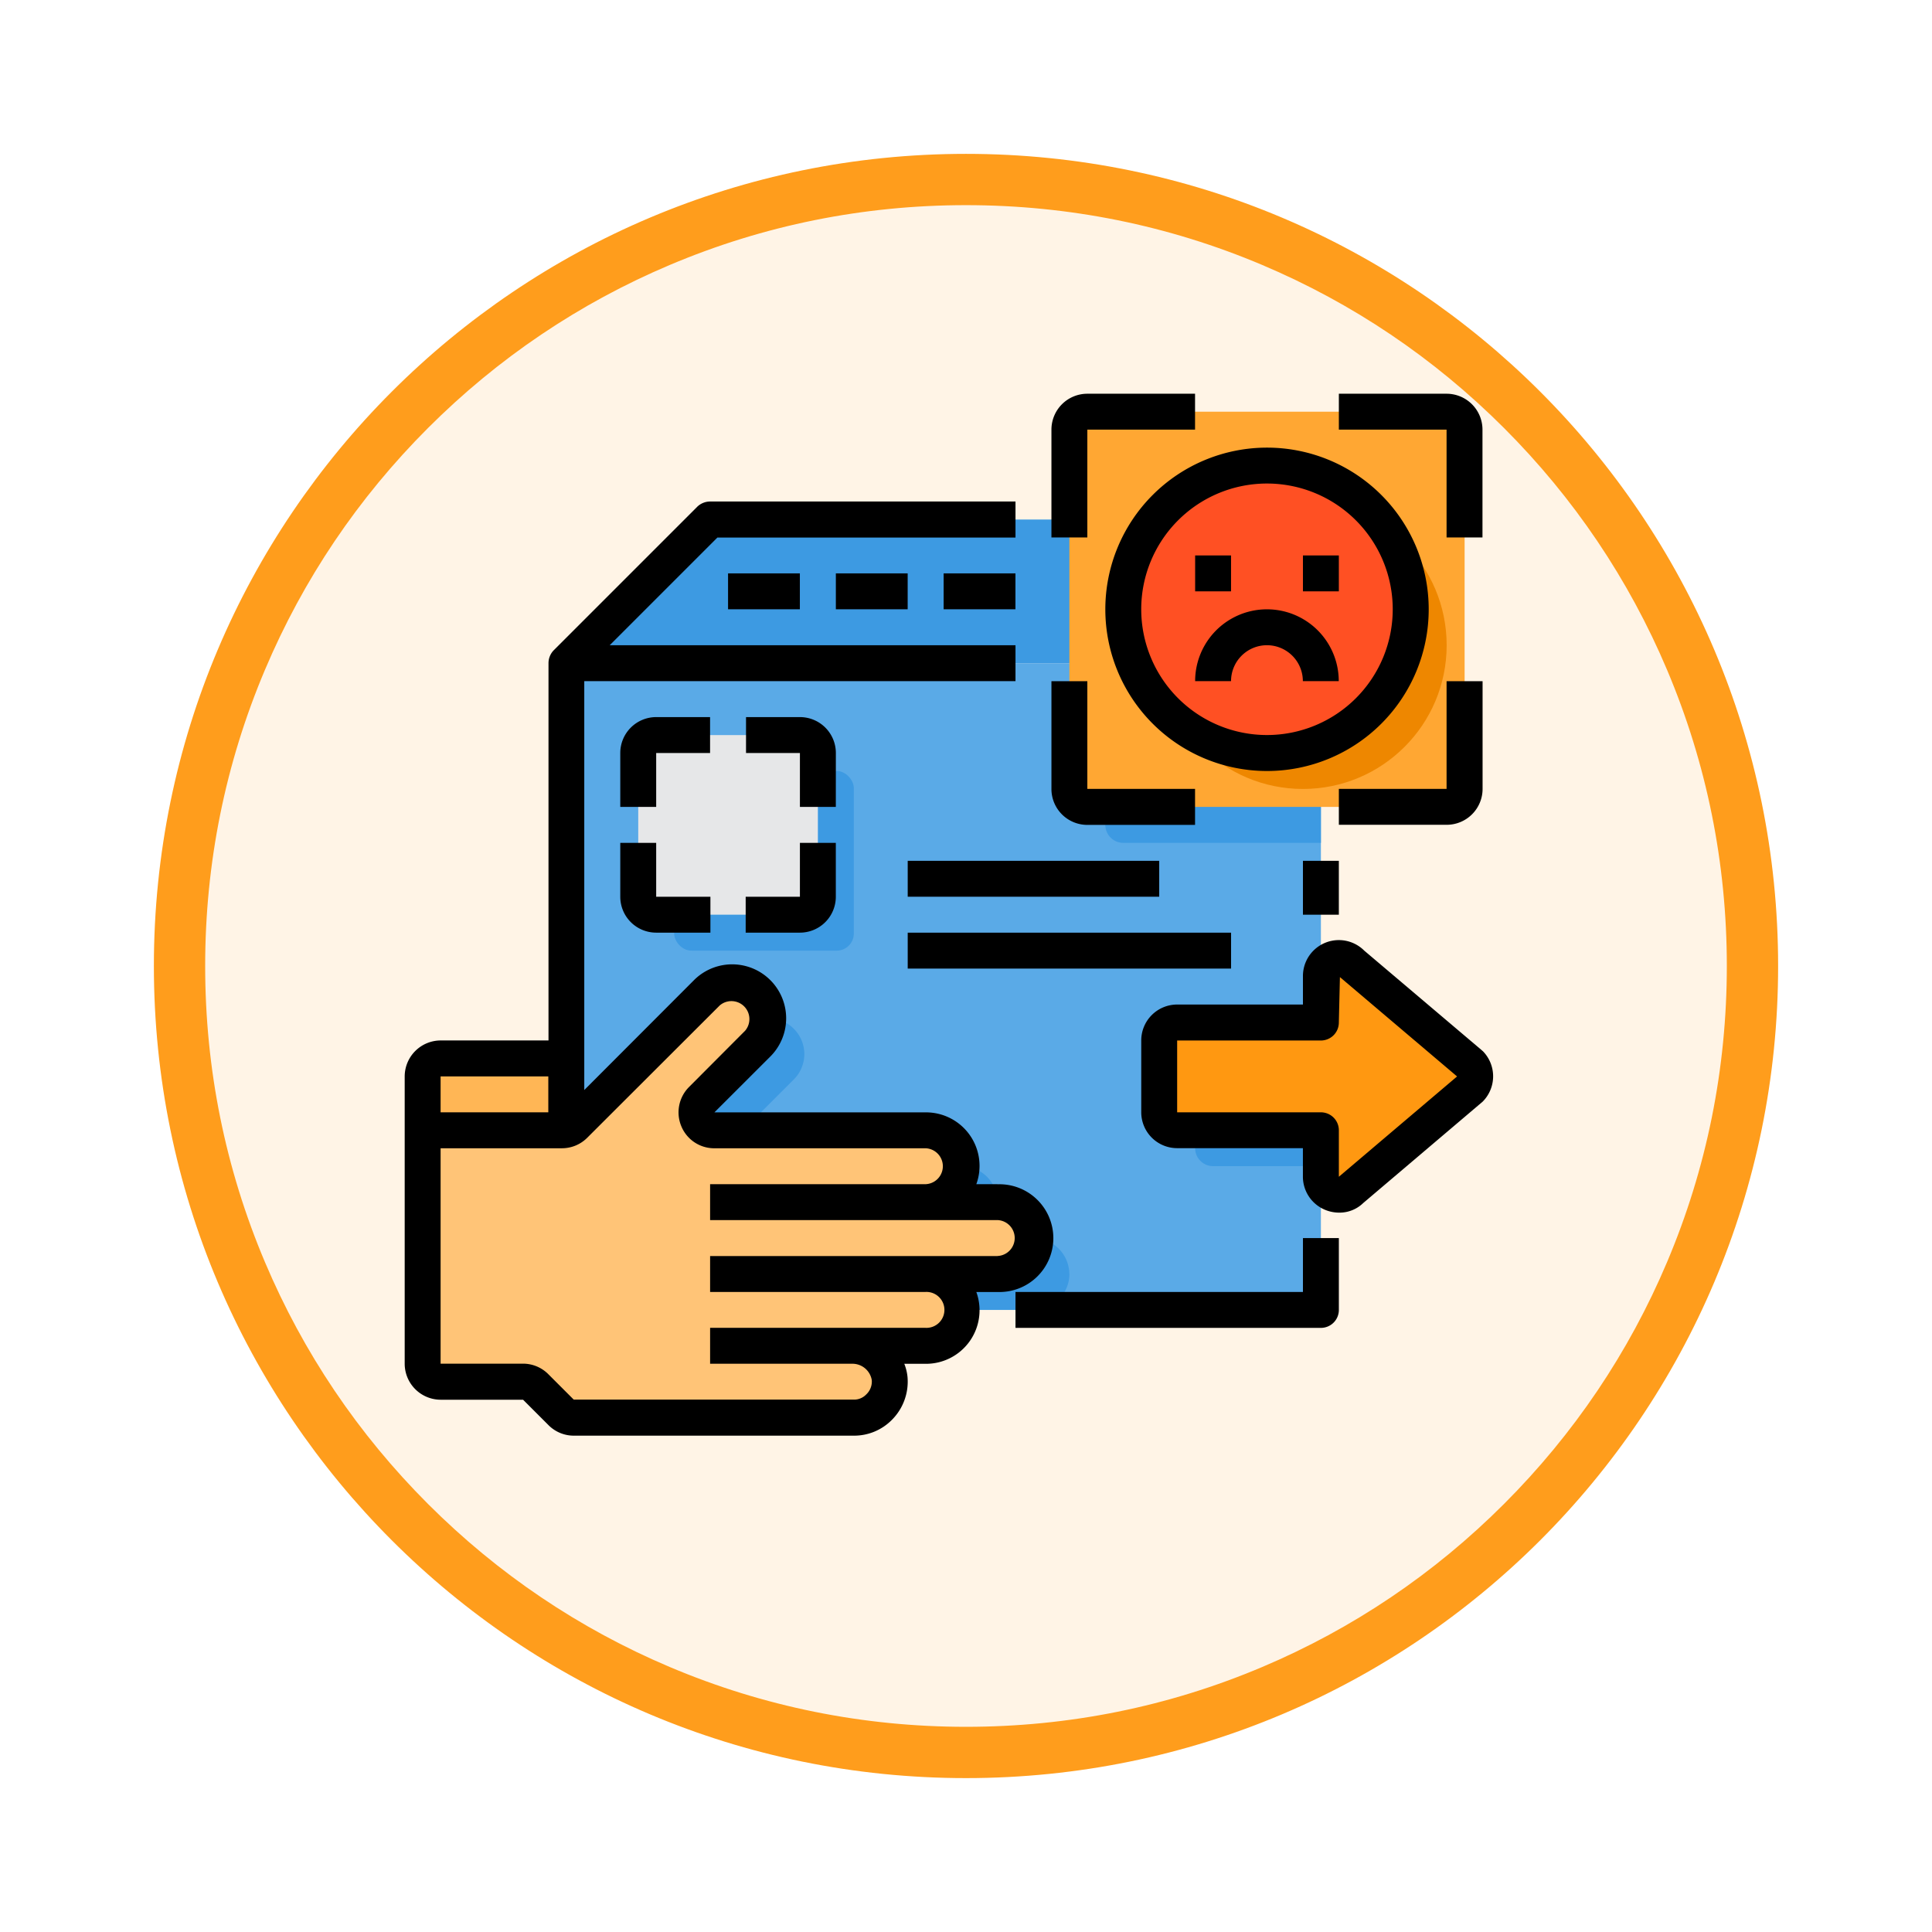 <svg xmlns="http://www.w3.org/2000/svg" xmlns:xlink="http://www.w3.org/1999/xlink" width="113" height="113" viewBox="0 0 113 113">
  <defs>
    <filter id="Trazado_982547" x="0" y="0" width="113" height="113" filterUnits="userSpaceOnUse">
      <feOffset dy="3" input="SourceAlpha"/>
      <feGaussianBlur stdDeviation="3" result="blur"/>
      <feFlood flood-opacity="0.161"/>
      <feComposite operator="in" in2="blur"/>
      <feComposite in="SourceGraphic"/>
    </filter>
  </defs>
  <g id="Grupo_1207689" data-name="Grupo 1207689" transform="translate(-587 -4612.179)">
    <g id="Grupo_1207606" data-name="Grupo 1207606" transform="translate(0 2198.406)">
      <g id="Grupo_1207308" data-name="Grupo 1207308" transform="translate(316 1543.358)">
        <g id="Grupo_1174813" data-name="Grupo 1174813" transform="translate(280 876.414)">
          <g id="Grupo_1201680" data-name="Grupo 1201680">
            <g id="Grupo_1201330" data-name="Grupo 1201330">
              <g id="Grupo_1172010" data-name="Grupo 1172010">
                <g id="Grupo_1171046" data-name="Grupo 1171046">
                  <g id="Grupo_1148525" data-name="Grupo 1148525">
                    <g transform="matrix(1, 0, 0, 1, -9, -6)" filter="url(#Trazado_982547)">
                      <g id="Trazado_982547-2" data-name="Trazado 982547" transform="translate(9 6)" fill="#fff4e6">
                        <path d="M 47.5 93.5 C 41.289 93.5 35.265 92.284 29.595 89.886 C 24.118 87.569 19.198 84.252 14.973 80.027 C 10.748 75.802 7.431 70.882 5.114 65.405 C 2.716 59.735 1.5 53.711 1.5 47.5 C 1.5 41.289 2.716 35.265 5.114 29.595 C 7.431 24.118 10.748 19.198 14.973 14.973 C 19.198 10.748 24.118 7.431 29.595 5.114 C 35.265 2.716 41.289 1.5 47.5 1.5 C 53.711 1.5 59.735 2.716 65.405 5.114 C 70.882 7.431 75.802 10.748 80.027 14.973 C 84.252 19.198 87.569 24.118 89.886 29.595 C 92.284 35.265 93.5 41.289 93.5 47.5 C 93.5 53.711 92.284 59.735 89.886 65.405 C 87.569 70.882 84.252 75.802 80.027 80.027 C 75.802 84.252 70.882 87.569 65.405 89.886 C 59.735 92.284 53.711 93.5 47.5 93.5 Z" stroke="none"/>
                        <path d="M 47.5 3 C 41.491 3 35.664 4.176 30.18 6.496 C 24.881 8.737 20.122 11.946 16.034 16.034 C 11.946 20.122 8.737 24.881 6.496 30.18 C 4.176 35.664 3 41.491 3 47.5 C 3 53.509 4.176 59.336 6.496 64.82 C 8.737 70.119 11.946 74.878 16.034 78.966 C 20.122 83.054 24.881 86.263 30.18 88.504 C 35.664 90.824 41.491 92 47.5 92 C 53.509 92 59.336 90.824 64.82 88.504 C 70.119 86.263 74.878 83.054 78.966 78.966 C 83.054 74.878 86.263 70.119 88.504 64.82 C 90.824 59.336 92 53.509 92 47.5 C 92 41.491 90.824 35.664 88.504 30.18 C 86.263 24.881 83.054 20.122 78.966 16.034 C 74.878 11.946 70.119 8.737 64.82 6.496 C 59.336 4.176 53.509 3 47.5 3 M 47.5 0 C 73.734 0 95 21.266 95 47.5 C 95 73.734 73.734 95 47.5 95 C 21.266 95 0 73.734 0 47.5 C 0 21.266 21.266 0 47.5 0 Z" stroke="none" fill="#ff9d1c"/>
                      </g>
                    </g>
                  </g>
                </g>
              </g>
            </g>
          </g>
        </g>
      </g>
    </g>
    <g id="rating-Delivery-bad-Logistic-box" transform="translate(608.67 4633.208)">
      <path id="Trazado_1052609" data-name="Trazado 1052609" d="M55.126,9v8.406H11.1a.853.853,0,0,1,.2-.3l7.8-7.8a1.06,1.06,0,0,1,.736-.3Z" transform="translate(0.462 0.355)" fill="#3d9ae2"/>
      <path id="Trazado_1052610" data-name="Trazado 1052610" d="M55.131,17V53.776a1.051,1.051,0,0,1-1.051,1.051H11v-37.4A.9.9,0,0,1,11.105,17Z" transform="translate(0.457 0.761)" fill="#5aaae7"/>
      <path id="Trazado_1052611" data-name="Trazado 1052611" d="M53.609,17V27.507H42.051A1.051,1.051,0,0,1,41,26.457V17Z" transform="translate(1.979 0.761)" fill="#3d9ae2"/>
      <path id="Trazado_1052612" data-name="Trazado 1052612" d="M62.116,4.051V25.065a1.051,1.051,0,0,1-1.051,1.051H40.051A1.051,1.051,0,0,1,39,25.065V5.1c0-1.629.473-2.1,1.051-2.1H61.065A1.051,1.051,0,0,1,62.116,4.051Z" transform="translate(1.877 0.051)" fill="#ffa733"/>
      <path id="Trazado_1052613" data-name="Trazado 1052613" d="M53.355,39v6.3h-6.3A1.051,1.051,0,0,1,46,44.254v-4.2A1.051,1.051,0,0,1,47.051,39Z" transform="translate(2.232 1.877)" fill="#3d9ae2"/>
      <path id="Trazado_1052614" data-name="Trazado 1052614" d="M62.167,39.588a1.059,1.059,0,0,1,0,1.492l-6.914,5.863a1.051,1.051,0,0,1-1.8-.736V43.486H45.051A1.051,1.051,0,0,1,44,42.436v-4.2a1.051,1.051,0,0,1,1.051-1.051h8.406V34.461a1.051,1.051,0,0,1,1.8-.736Z" transform="translate(2.131 1.594)" fill="#ff9811"/>
      <path id="Trazado_1052615" data-name="Trazado 1052615" d="M40.421,51.723a2.108,2.108,0,0,1-2.1,2.1H11V45.418h1.849a.706.706,0,0,0,.252-.042.99.99,0,0,0,.483-.263l7.744-7.744a2.093,2.093,0,0,1,2.963,0l.011.011a2.093,2.093,0,0,1,0,2.963l-3.278,3.278a1.051,1.051,0,0,0,.736,1.8H34.116a2.1,2.1,0,0,1,0,4.2h4.2a2.117,2.117,0,0,1,2.1,2.1Z" transform="translate(0.457 1.763)" fill="#3d9ae2"/>
      <path id="Trazado_1052616" data-name="Trazado 1052616" d="M32.421,47.621h4.2a2.1,2.1,0,1,1,0,4.2h-4.2a2.1,2.1,0,1,1,0,4.2H28.1a2.181,2.181,0,0,1,2.207,1.912,2.112,2.112,0,0,1-2.091,2.291H11.837a1.06,1.06,0,0,1-.736-.3L9.609,58.433a1.06,1.06,0,0,0-.736-.3H4.051A1.051,1.051,0,0,1,3,57.078V43.418h8.154a.706.706,0,0,0,.252-.042.99.99,0,0,0,.483-.263l7.744-7.744a2.093,2.093,0,0,1,2.963,0l.011.011a2.093,2.093,0,0,1,0,2.963l-2.974,2.974-.3.3a1.051,1.051,0,0,0,.736,1.8H32.421a2.1,2.1,0,1,1,0,4.2Z" transform="translate(0.051 1.662)" fill="#ffc477"/>
      <rect id="Rectángulo_419578" data-name="Rectángulo 419578" width="10.507" height="10.507" rx="1" transform="translate(17.761 24.065)" fill="#3d9ae2"/>
      <rect id="Rectángulo_419579" data-name="Rectángulo 419579" width="10.507" height="10.507" rx="1" transform="translate(15.66 21.964)" fill="#e6e7e8"/>
      <path id="Trazado_1052617" data-name="Trazado 1052617" d="M11.406,39v4.161a.706.706,0,0,1-.252.042H3V40.051A1.051,1.051,0,0,1,4.051,39Z" transform="translate(0.051 1.877)" fill="#ffb655"/>
      <circle id="Elipse_13463" data-name="Elipse 13463" cx="8.406" cy="8.406" r="8.406" transform="translate(46.131 8.304)" fill="#ee8700"/>
      <circle id="Elipse_13464" data-name="Elipse 13464" cx="8.406" cy="8.406" r="8.406" transform="translate(44.03 6.203)" fill="#ff5023"/>
      <path id="Trazado_1052618" data-name="Trazado 1052618" d="M41,14.457A9.457,9.457,0,1,0,50.457,5,9.457,9.457,0,0,0,41,14.457ZM50.457,7.1A7.355,7.355,0,1,1,43.1,14.457,7.355,7.355,0,0,1,50.457,7.1Z" transform="translate(1.979 0.152)"/>
      <path id="Trazado_1052619" data-name="Trazado 1052619" d="M46,11h2.1v2.1H46Z" transform="translate(2.232 0.457)"/>
      <path id="Trazado_1052620" data-name="Trazado 1052620" d="M52,11h2.1v2.1H52Z" transform="translate(2.537 0.457)"/>
      <path id="Trazado_1052621" data-name="Trazado 1052621" d="M50.2,16.1a2.1,2.1,0,0,1,2.1,2.1h2.1A4.2,4.2,0,1,0,46,18.2h2.1A2.1,2.1,0,0,1,50.2,16.1Z" transform="translate(2.232 0.609)"/>
      <path id="Trazado_1052622" data-name="Trazado 1052622" d="M36.674,47.928h-1.24a3.131,3.131,0,0,0-2.963-4.2H20.115L23.4,40.447a3.158,3.158,0,0,0-4.466-4.466l-6.431,6.441V18.507H37.725v-2.1H13.989l6.3-6.3H37.725V8H19.863a1.085,1.085,0,0,0-.746.3l-8.406,8.406a1.085,1.085,0,0,0-.3.746V39.522H4.1a2.108,2.108,0,0,0-2.1,2.1V58.435a2.108,2.108,0,0,0,2.1,2.1H8.924l1.482,1.482a2.084,2.084,0,0,0,1.482.62H28.268a3.1,3.1,0,0,0,2.217-.914,3.163,3.163,0,0,0,.925-2.511,2.807,2.807,0,0,0-.189-.778h1.25a3.131,3.131,0,0,0,2.963-4.2h1.24a3.152,3.152,0,1,0,0-6.3ZM4.1,41.624h6.3v2.1H4.1ZM36.674,52.131H19.863v2.1H32.471a1.051,1.051,0,1,1,0,2.1H19.863v2.1h8.29a1.147,1.147,0,0,1,1.166.956,1.035,1.035,0,0,1-.326.841.975.975,0,0,1-.725.3H11.887l-1.482-1.482a2.084,2.084,0,0,0-1.482-.62H4.1V45.827h7.1a2.084,2.084,0,0,0,1.482-.62l7.744-7.733a1.051,1.051,0,0,1,1.482,1.482l-3.278,3.289a2.1,2.1,0,0,0-.452,2.291,2.08,2.08,0,0,0,1.933,1.292H32.471a1.051,1.051,0,0,1,0,2.1H19.863v2.1H36.674a1.051,1.051,0,0,1,0,2.1Z" transform="translate(0 0.304)"/>
      <path id="Trazado_1052623" data-name="Trazado 1052623" d="M52.812,52.152H36v2.1H53.863A1.051,1.051,0,0,0,54.913,53.2V49h-2.1Z" transform="translate(1.725 2.385)"/>
      <path id="Trazado_1052624" data-name="Trazado 1052624" d="M52,28h2.1v3.152H52Z" transform="translate(2.537 1.319)"/>
      <path id="Trazado_1052625" data-name="Trazado 1052625" d="M62.964,38.9c-.02-.021-.042-.04-.063-.059L56.044,33.03a2.1,2.1,0,0,0-3.587,1.486v1.666H45.1a2.1,2.1,0,0,0-2.1,2.1v4.2a2.1,2.1,0,0,0,2.1,2.1h7.355v1.666a2.1,2.1,0,0,0,1.3,1.942,2.148,2.148,0,0,0,.821.163,1.985,1.985,0,0,0,1.406-.56l6.983-5.928a2.1,2.1,0,0,0,0-2.971Zm-8.406,7.355V43.537a1.051,1.051,0,0,0-1.051-1.051H45.1v-4.2h8.406a1.051,1.051,0,0,0,1.051-1.051l.063-2.658,6.852,5.811Z" transform="translate(2.08 1.543)"/>
      <path id="Trazado_1052626" data-name="Trazado 1052626" d="M30,28H44.71v2.1H30Z" transform="translate(1.421 1.319)"/>
      <path id="Trazado_1052627" data-name="Trazado 1052627" d="M30,32H48.913v2.1H30Z" transform="translate(1.421 1.522)"/>
      <path id="Trazado_1052628" data-name="Trazado 1052628" d="M16.1,22.1h3.152V20H16.1A2.1,2.1,0,0,0,14,22.1v3.152h2.1Z" transform="translate(0.609 0.913)"/>
      <path id="Trazado_1052629" data-name="Trazado 1052629" d="M14,30.152a2.1,2.1,0,0,0,2.1,2.1h3.172v-2.1H16.1V27H14Z" transform="translate(0.609 1.268)"/>
      <path id="Trazado_1052630" data-name="Trazado 1052630" d="M26.254,22.1a2.1,2.1,0,0,0-2.1-2.1H21v2.1h3.152v3.152h2.1Z" transform="translate(0.964 0.913)"/>
      <path id="Trazado_1052631" data-name="Trazado 1052631" d="M24.153,30.152H20.981v2.1h3.172a2.1,2.1,0,0,0,2.1-2.1V27h-2.1Z" transform="translate(0.963 1.268)"/>
      <path id="Trazado_1052632" data-name="Trazado 1052632" d="M32,12h4.2v2.1H32Z" transform="translate(1.522 0.507)"/>
      <path id="Trazado_1052633" data-name="Trazado 1052633" d="M26,12h4.2v2.1H26Z" transform="translate(1.218 0.507)"/>
      <path id="Trazado_1052634" data-name="Trazado 1052634" d="M20,12h4.2v2.1H20Z" transform="translate(0.913 0.507)"/>
      <path id="Trazado_1052635" data-name="Trazado 1052635" d="M60.3,10.406h2.1V4.1A2.1,2.1,0,0,0,60.3,2H54V4.1h6.3Z" transform="translate(2.638)"/>
      <path id="Trazado_1052636" data-name="Trazado 1052636" d="M40.1,10.406H38V4.1A2.1,2.1,0,0,1,40.1,2h6.3V4.1H40.1Z" transform="translate(1.827)"/>
      <path id="Trazado_1052637" data-name="Trazado 1052637" d="M62.406,24.3V18H60.3v6.3H54v2.1h6.3A2.1,2.1,0,0,0,62.406,24.3Z" transform="translate(2.638 0.812)"/>
      <path id="Trazado_1052638" data-name="Trazado 1052638" d="M40.1,26.406h6.3V24.3H40.1V18H38v6.3A2.1,2.1,0,0,0,40.1,26.406Z" transform="translate(1.827 0.812)"/>
    </g>
  </g>
</svg>
